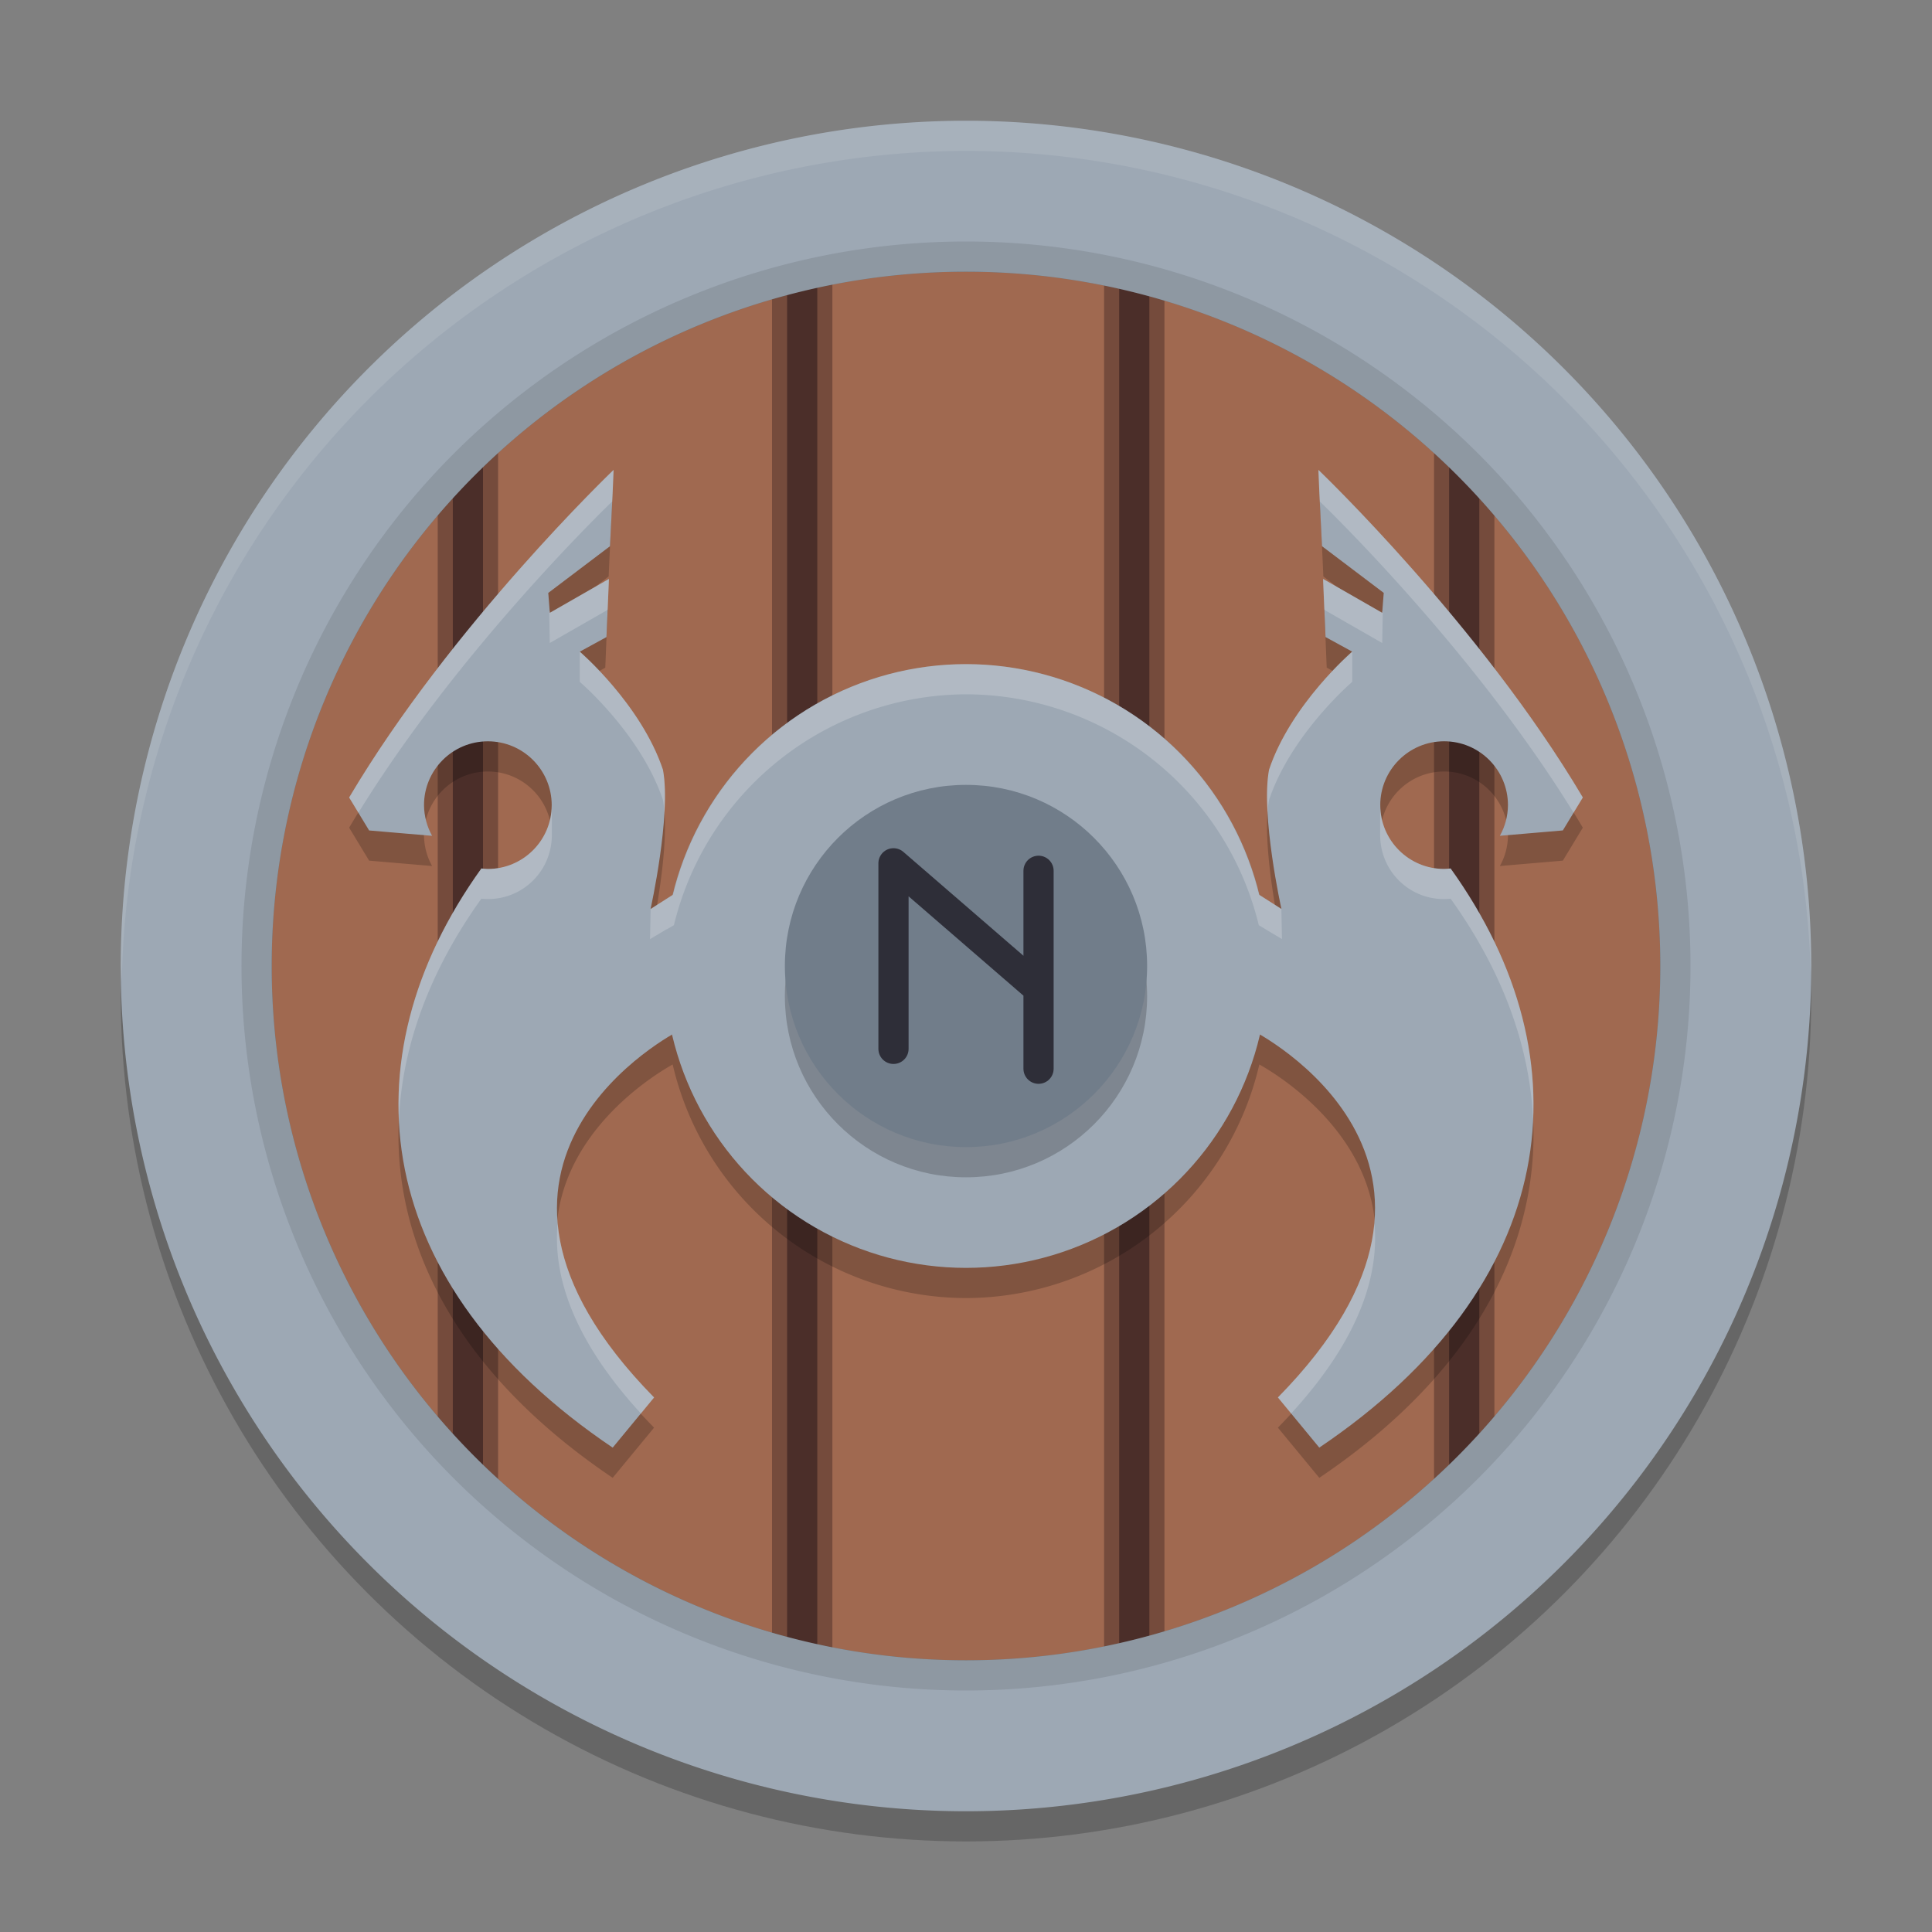 <?xml version="1.0" encoding="UTF-8" standalone="no"?>
<svg
   width="64"
   height="64"
   version="1.1"
   id="svg4"
   sodipodi:docname="northgard@64x64.svg"
   xml:space="preserve"
   inkscape:version="1.3.2 (091e20ef0f, 2023-11-25)"
   inkscape:export-filename="../../../../../../../../../Downloads/northgard_64x64.png"
   inkscape:export-xdpi="768"
   inkscape:export-ydpi="768"
   xmlns:inkscape="http://www.inkscape.org/namespaces/inkscape"
   xmlns:sodipodi="http://sodipodi.sourceforge.net/DTD/sodipodi-0.dtd"
   xmlns="http://www.w3.org/2000/svg"
   xmlns:svg="http://www.w3.org/2000/svg"><rect width="100%" height="100%" fill="#808080" stroke="none"/><defs
     id="defs4" /><sodipodi:namedview
     id="namedview4"
     pagecolor="#ffffff"
     bordercolor="#000000"
     borderopacity="0.25"
     inkscape:showpageshadow="2"
     inkscape:pageopacity="0.0"
     inkscape:pagecheckerboard="0"
     inkscape:deskcolor="#d1d1d1"
     inkscape:zoom="1"
     inkscape:cx="27"
     inkscape:cy="36.5"
     inkscape:window-width="1803"
     inkscape:window-height="1202"
     inkscape:window-x="0"
     inkscape:window-y="0"
     inkscape:window-maximized="1"
     inkscape:current-layer="svg4" /><circle
     style="display:inline;opacity:0.2;fill:#000000;fill-opacity:1;stroke-width:1.4"
     cx="32"
     cy="33"
     id="circle6"
     inkscape:label="main shad"
     r="28"
     sodipodi:insensitive="true" /><circle
     style="display:inline;fill:#a06950;fill-opacity:1;stroke-width:1.15"
     cx="32"
     cy="32"
     id="circle4"
     r="23"
     inkscape:label="wood"
     sodipodi:insensitive="true" /><path
     id="path35"
     style="display:inline;opacity:0.5;fill:none;fill-opacity:1;stroke:#4b2e29;stroke-width:2;stroke-linecap:round;stroke-linejoin:round;stroke-dasharray:none;stroke-dashoffset:0;stroke-opacity:1;paint-order:stroke fill markers"
     d="M 37.574,8.912 V 55.354 Z m -11,0.176 V 55.004 Z M 48.504,14.502 V 49.922 Z M 15.5,14.689 v 34.793 z"
     inkscape:label="wood stripes stroke" /><path
     id="path10"
     style="display:inline;opacity:1;fill:none;fill-opacity:1;stroke:#4b2e29;stroke-width:1;stroke-linecap:round;stroke-linejoin:round;stroke-dasharray:none;stroke-dashoffset:0;stroke-opacity:1;paint-order:stroke fill markers"
     d="M 37.574,8.912 V 55.354 Z m -11,0.176 V 55.004 Z M 48.504,14.502 V 49.922 Z M 15.5,14.689 v 34.793 z"
     inkscape:label="wood stripes"
     sodipodi:insensitive="true" /><path
     id="circle2"
     style="display:inline;fill:#9da8b4;fill-opacity:1;stroke-width:1"
     d="M 32,4 A 28,28 0 0 0 4,32 28,28 0 0 0 32,60 28,28 0 0 0 60,32 28,28 0 0 0 32,4 Z m 0,5 A 23,23 0 0 1 55,32 23,23 0 0 1 32,55 23,23 0 0 1 9,32 23,23 0 0 1 32,9 Z"
     inkscape:label="shield rim"
     sodipodi:insensitive="true" /><path
     id="circle7"
     style="display:inline;opacity:0.1;fill:#010100;fill-opacity:1;stroke-width:1.2"
     inkscape:label="rim inner stroke"
     d="M 32,8 A 24,24 0 0 0 8,32 24,24 0 0 0 32,56 24,24 0 0 0 56,32 24,24 0 0 0 32,8 Z m 0,1 A 23,23 0 0 1 55,32 23,23 0 0 1 32,55 23,23 0 0 1 9,32 23,23 0 0 1 32,9 Z"
     sodipodi:insensitive="true" /><path
     id="circle23"
     style="display:inline;opacity:0.1;fill:#ffffff;fill-opacity:1;stroke-width:1.4"
     inkscape:label="main top shad"
     d="M 32,4 A 28,28 0 0 0 4,32 28,28 0 0 0 4.035,32.5 28,28 0 0 1 32,5 28,28 0 0 1 59.982,32.252 28,28 0 0 0 60,32 28,28 0 0 0 32,4 Z" /><path
     id="circle3"
     style="display:inline;opacity:0.2;fill:#000000;fill-opacity:1;stroke-width:0.5"
     inkscape:label="center + crest shad"
     d="m 20.277,16.566 c -0.018,0.017 -5.325,5.138 -8.711,10.852 l 0.662,1.092 2.086,0.178 c -0.173,-0.311 -0.265,-0.66 -0.268,-1.016 -6.6e-5,-1.168 0.947,-2.115 2.115,-2.115 1.168,-6.6e-5 2.115,0.947 2.115,2.115 -10e-4,1.167 -0.948,2.113 -2.115,2.113 -0.072,-0.002 -0.144,-0.007 -0.215,-0.016 -4.582,6.381 -3.629,13.806 4.35,19.186 l 1.371,-1.662 C 14.495,39.992 21.336,35.792 22.283,35.262 A 10,10 0 0 0 32,43 10,10 0 0 0 41.717,35.262 c 0.947,0.53 7.788,4.73 0.615,12.031 l 1.371,1.662 c 7.978,-5.38 8.932,-12.804 4.35,-19.186 -0.071,0.009 -0.143,0.014 -0.215,0.016 -1.167,6.6e-5 -2.114,-0.946 -2.115,-2.113 -6.6e-5,-1.168 0.947,-2.115 2.115,-2.115 1.168,-6.6e-5 2.115,0.947 2.115,2.115 -0.002,0.356 -0.094,0.705 -0.268,1.016 l 2.086,-0.178 0.662,-1.092 C 49.048,21.704 43.74,16.583 43.723,16.566 l 0.115,2.527 2,1.547 -0.051,0.66 -1.916,-1.123 0.078,1.939 0.846,0.471 c 0,0 -2.023,1.726 -2.756,3.912 -0.281,1.497 0.41,4.613 0.41,4.613 L 41.719,30.645 A 10,10 0 0 0 32,23 10,10 0 0 0 22.307,30.629 l -0.756,0.484 c 0,0 0.691,-3.116 0.41,-4.613 -0.733,-2.186 -2.756,-3.912 -2.756,-3.912 l 0.846,-0.471 0.078,-1.939 -1.916,1.123 -0.051,-0.66 2,-1.547 z"
     sodipodi:insensitive="true" /><circle
     style="display:inline;fill:#9da8b4;fill-opacity:1;stroke-width:0.5"
     cx="32"
     cy="32"
     id="circle5"
     r="10"
     inkscape:label="center"
     sodipodi:insensitive="true" /><path
     id="path25"
     style="display:inline;opacity:1;fill:#9da8b4;fill-opacity:1;stroke:none;stroke-width:1;stroke-linecap:round;stroke-linejoin:round;stroke-dasharray:none;stroke-dashoffset:0;stroke-opacity:1;paint-order:stroke fill markers"
     inkscape:label="crest"
     d="m 20.326,15.566 c -0.018,0.017 -5.374,5.138 -8.76,10.852 l 0.662,1.092 2.086,0.178 c -0.173,-0.311 -0.265,-0.66 -0.268,-1.016 -6.6e-5,-1.168 0.947,-2.115 2.115,-2.115 1.168,-6.6e-5 2.115,0.947 2.115,2.115 -10e-4,1.167 -0.948,2.113 -2.115,2.113 -0.072,-0.002 -0.144,-0.007 -0.215,-0.016 -4.582,6.381 -3.629,13.806 4.35,19.186 l 1.371,-1.662 C 13.987,38.475 22.469,34.156 22.469,34.156 l 0.076,-4.68 -0.994,0.637 c 0,0 0.691,-3.116 0.41,-4.613 -0.733,-2.186 -2.756,-3.912 -2.756,-3.912 l 0.885,-0.484 0.082,-1.926 -1.959,1.123 -0.051,-0.66 2.045,-1.547 0.088,-1.783 z m 23.348,0 0.031,0.744 0.088,1.783 2.045,1.547 -0.051,0.66 -1.959,-1.123 0.082,1.926 0.885,0.484 c 0,0 -2.023,1.726 -2.756,3.912 -0.281,1.497 0.41,4.613 0.41,4.613 l -0.994,-0.637 0.076,4.68 c 0,0 8.482,4.318 0.801,12.137 l 1.371,1.662 c 7.978,-5.38 8.932,-12.804 4.35,-19.186 -0.071,0.009 -0.143,0.014 -0.215,0.016 -1.167,6.6e-5 -2.114,-0.946 -2.115,-2.113 -6.6e-5,-1.168 0.947,-2.115 2.115,-2.115 1.168,-6.6e-5 2.115,0.947 2.115,2.115 -0.002,0.356 -0.094,0.705 -0.268,1.016 l 2.086,-0.178 0.662,-1.092 C 49.048,20.704 43.691,15.583 43.674,15.566 Z"
     sodipodi:insensitive="true" /><path
     id="circle22"
     style="display:inline;opacity:0.2;fill:#ffffff;fill-opacity:1;stroke-width:0.5"
     inkscape:label="center + crest top shad"
     d="m 20.326,15.566 c -0.018,0.017 -5.374,5.138 -8.76,10.852 l 0.307,0.504 c 3.347,-5.436 8.257,-10.166 8.406,-10.309 l 0.016,-0.303 z m 23.348,0 0.031,0.744 0.016,0.303 c 0.149,0.143 5.059,4.873 8.406,10.309 l 0.307,-0.504 C 49.048,20.704 43.691,15.583 43.674,15.566 Z m -23.502,3.611 -1.959,1.123 -0.004,-0.053 -0.016,0.01 0.02,1.043 1.916,-1.098 z m 23.656,0 0.043,1.025 1.916,1.098 0.02,-1.043 -0.016,-0.01 -0.004,0.053 z m -24.623,2.404 v 1.006 c 0,0 2.023,1.726 2.756,3.912 0.024,0.128 0.038,0.273 0.049,0.422 0.03,-0.528 0.025,-1.03 -0.049,-1.422 -0.55,-1.68 -2.004,-3.242 -2.756,-3.918 z m 25.59,0 c -0.752,0.676 -2.206,2.238 -2.756,3.918 -0.074,0.391 -0.079,0.894 -0.049,1.422 0.011,-0.149 0.025,-0.293 0.049,-0.422 0.733,-2.186 2.756,-3.912 2.756,-3.912 z M 32,22 a 10,10 0 0 0 -9.703,7.639 l -0.744,0.471 -0.02,1 0.549,-0.328 a 10,10 0 0 0 -0.002,0.008 l 0.244,-0.141 A 10,10 0 0 1 32,23 a 10,10 0 0 1 9.699,7.648 l 0.184,0.111 0.041,0.025 0.543,0.324 -0.02,-1 -0.742,-0.469 A 10,10 0 0 0 32,22 Z m -13.721,4.666 -0.002,0.002 c 2e-6,0.001 0,0.003 0,0.004 -0.001,1.167 -0.948,2.113 -2.115,2.113 -0.072,-0.002 -0.144,-0.007 -0.215,-0.016 -0.002,0.003 -0.004,0.005 -0.006,0.008 -0.005,0.008 -0.01,0.016 -0.016,0.023 -0.094,0.132 -0.187,0.264 -0.275,0.396 -0.004,0.006 -0.008,0.012 -0.012,0.018 -0.044,0.065 -0.086,0.132 -0.129,0.197 -0.021,0.032 -0.042,0.064 -0.062,0.096 -0.025,0.04 -0.051,0.079 -0.076,0.119 -1.522,2.41 -2.266,4.944 -2.156,7.445 0.115,-2.47 1.047,-4.953 2.727,-7.295 v -0.006 c 0.075,0.008 0.151,0.012 0.229,0.012 1.168,2.41e-4 2.109,-0.947 2.109,-2.115 v -0.002 z m 27.441,0 v 1 0.002 c 0,1.168 0.941,2.115 2.109,2.115 0.077,10e-6 0.153,-0.004 0.229,-0.012 v 0.006 c 1.68,2.342 2.611,4.825 2.727,7.295 0.109,-2.501 -0.634,-5.036 -2.156,-7.445 -0.025,-0.04 -0.051,-0.079 -0.076,-0.119 -0.021,-0.032 -0.042,-0.064 -0.062,-0.096 -0.043,-0.066 -0.085,-0.132 -0.129,-0.197 -0.004,-0.006 -0.008,-0.012 -0.012,-0.018 -0.089,-0.133 -0.181,-0.265 -0.275,-0.396 -0.005,-0.008 -0.01,-0.016 -0.016,-0.023 -0.002,-0.003 -0.004,-0.005 -0.006,-0.008 -0.071,0.009 -0.143,0.014 -0.215,0.016 -1.167,6.6e-5 -2.114,-0.946 -2.115,-2.113 0,-0.001 -2e-6,-0.003 0,-0.004 z M 18.473,40.523 c -0.161,1.716 0.49,3.827 2.758,6.301 l 0.438,-0.531 c -2.17,-2.209 -3.05,-4.138 -3.195,-5.77 z m 27.055,0 c -0.146,1.632 -1.025,3.561 -3.195,5.77 l 0.438,0.531 c 2.267,-2.474 2.919,-4.585 2.758,-6.301 z"
     sodipodi:insensitive="true" /><circle
     style="display:inline;opacity:0.2;fill:#000000;fill-opacity:1;stroke-width:0.3"
     cx="32"
     cy="33"
     id="circle8"
     inkscape:label="bump shad"
     r="6"
     sodipodi:insensitive="true" /><circle
     style="display:inline;fill:#717d8a;fill-opacity:1;stroke-width:0.3"
     cx="32"
     cy="32"
     id="circle9"
     inkscape:label="bump"
     r="6"
     sodipodi:insensitive="true" /><path
     style="display:inline;opacity:1;fill:none;fill-opacity:1;stroke:#2e2e38;stroke-width:1;stroke-linecap:round;stroke-linejoin:round;stroke-dasharray:none;stroke-opacity:1;paint-order:stroke fill markers"
     d="m 29.598,34.745 v -6.147 l 4.805,4.156 v -3.908 6.557"
     id="path8"
     sodipodi:nodetypes="ccccc"
     inkscape:label="N" /></svg>
